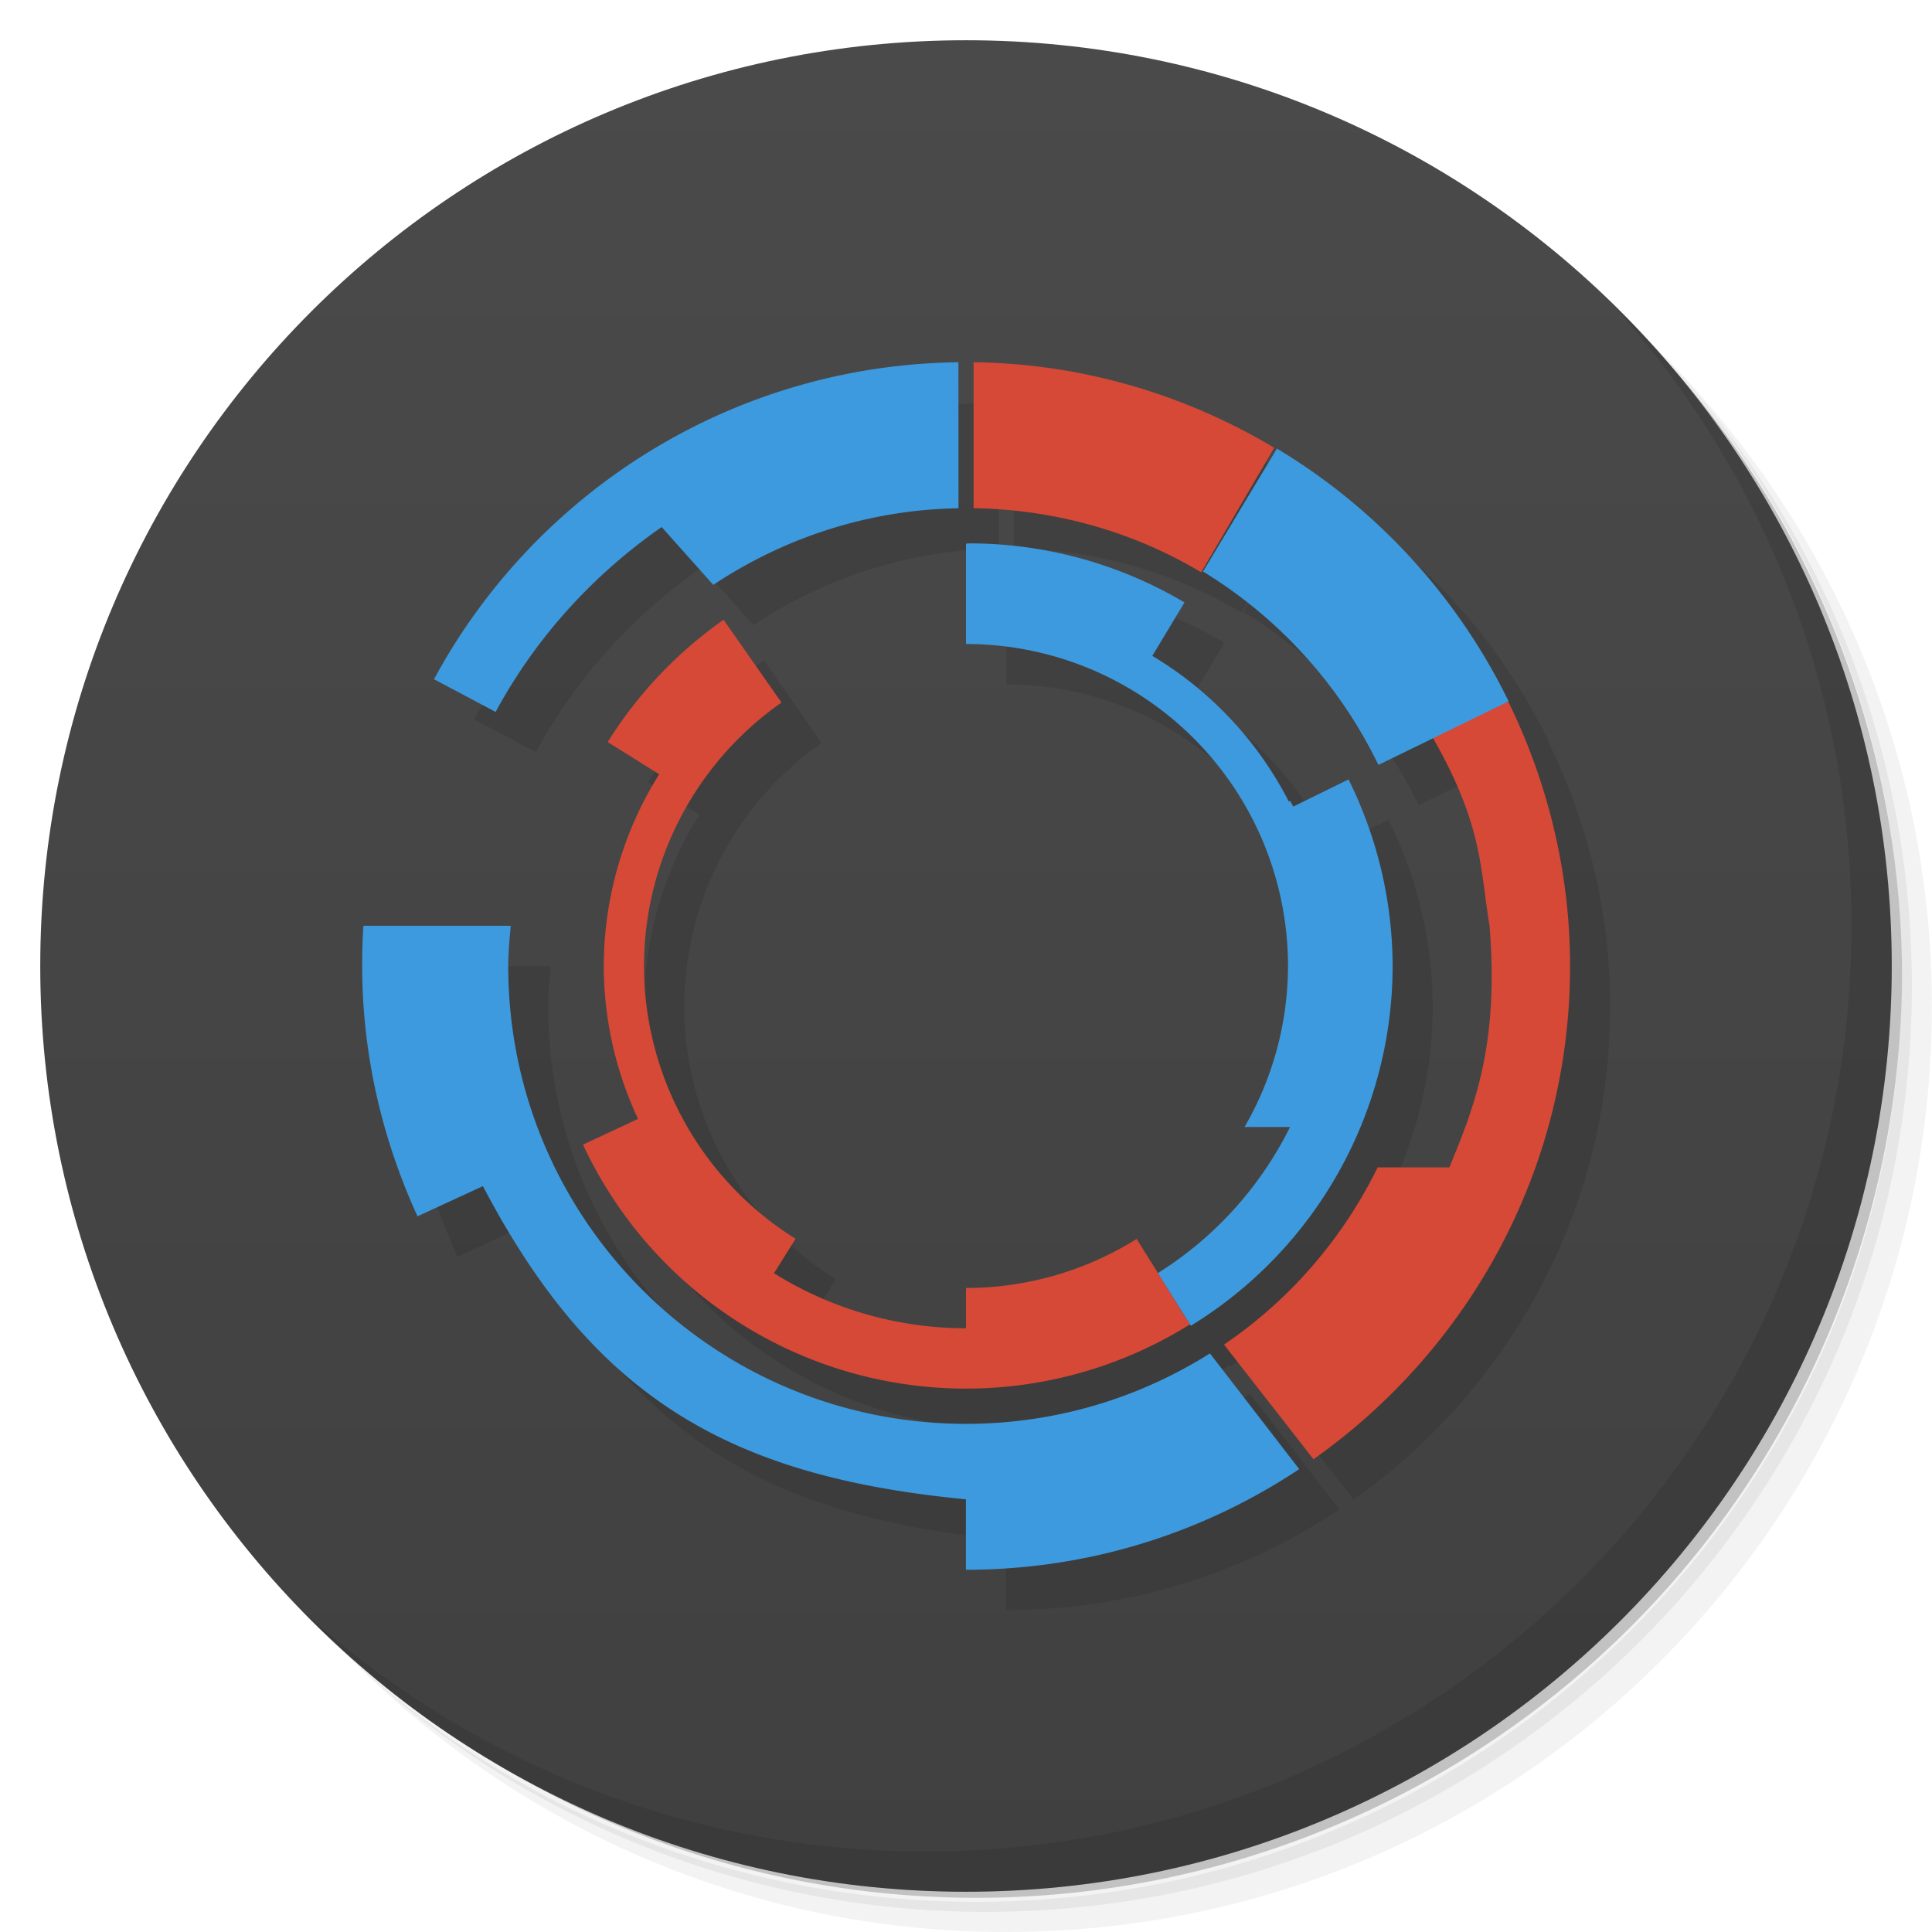 <svg xmlns="http://www.w3.org/2000/svg" version="1.1" viewBox="0 0 48 48">
 <defs>
  <linearGradient id="linearGradient3764" x2="47" gradientUnits="userSpaceOnUse" x1="1" gradientTransform="matrix(0 -1 1 0 -0 48)">
   <stop style="stop-color:#404040" offset="0"/>
   <stop style="stop-color:#4a4a4a" offset="1"/>
  </linearGradient>
 </defs>
 <path style="opacity:.05" d="m36.31 5c5.859 4.062 9.688 10.831 9.688 18.5 0 12.426-10.07 22.5-22.5 22.5-7.669 0-14.438-3.828-18.5-9.688 1.037 1.822 2.306 3.499 3.781 4.969 4.085 3.712 9.514 5.969 15.469 5.969 12.703 0 23-10.298 23-23 0-5.954-2.256-11.384-5.969-15.469-1.469-1.475-3.147-2.744-4.969-3.781zm4.969 3.781c3.854 4.113 6.219 9.637 6.219 15.719 0 12.703-10.297 23-23 23-6.081 0-11.606-2.364-15.719-6.219 4.16 4.144 9.883 6.719 16.219 6.719 12.703 0 23-10.298 23-23 0-6.335-2.575-12.06-6.719-16.219z"/>
 <path style="opacity:.1" d="m41.28 8.781c3.712 4.085 5.969 9.514 5.969 15.469 0 12.703-10.297 23-23 23-5.954 0-11.384-2.256-15.469-5.969 4.113 3.854 9.637 6.219 15.719 6.219 12.703 0 23-10.298 23-23 0-6.081-2.364-11.606-6.219-15.719z"/>
 <path style="opacity:.2" d="m31.25 2.375c8.615 3.154 14.75 11.417 14.75 21.13 0 12.426-10.07 22.5-22.5 22.5-9.708 0-17.971-6.135-21.12-14.75a23 23 0 0 0 44.875 -7 23 23 0 0 0 -16 -21.875z"/>
 <path style="fill:url(#linearGradient3764)" d="m24 1c12.703 0 23 10.297 23 23s-10.297 23-23 23-23-10.297-23-23 10.297-23 23-23z"/>
 <g transform="translate(1,1)"></g>
 <path style="opacity:.1" d="m40.03 7.531c3.712 4.084 5.969 9.514 5.969 15.469 0 12.703-10.297 23-23 23-5.954 0-11.384-2.256-15.469-5.969 4.178 4.291 10.01 6.969 16.469 6.969 12.703 0 23-10.298 23-23 0-6.462-2.677-12.291-6.969-16.469z"/>
 <path style="opacity:.1" d="m24.814 10c-5.629 0.07-10.522 3.23-13.03 7.875l1.531 0.813c0.992-1.84 2.418-3.406 4.125-4.594l1.281 1.438c1.754-1.164 3.836-1.865 6.094-1.904l-0.002-3.627m0.377 0v3.625c2.062 0.035 3.999 0.602 5.654 1.594l1.813-3.094v-0.002c-2.194-1.308-4.737-2.088-7.467-2.123m7.535 2.143-1.836 3.057a11.5 11.5 0 0 1 4.357 4.803l1.35-0.658c1.248 2.188 1.175 3.3 1.408 4.658 0.238 2.953-0.375 4.488-1 6h-1.781c-0.871 1.777-2.188 3.299-3.816 4.404l2.223 2.846c3.844-2.715 6.375-7.184 6.375-12.25 0-2.355-0.563-4.579-1.531-6.564h-0.002-0.002l-0.016 0.004-0.018 0.006 0.047-0.023a15 15 0 0 0 -5.758 -6.281m-7.625 2.357a10.5 10.5 0 0 0 -0.1 0.006v2.494a8 8 0 0 1 8 8 8 8 0 0 1 -1.08 4h1.131a9 9 0 0 1 -3.283 3.629l-0.529-0.848a8 8 0 0 1 -4.238 1.219v1a9 9 0 0 1 -4.77 -1.367l0.535-0.855a8 8 0 0 1 -3.766 -6.777 8 8 0 0 1 3.416 -6.545l-1.439-2.057a10.5 10.5 0 0 0 -2.879 3.037l1.279 0.801a9 9 0 0 0 -1.377 4.764 9 9 0 0 0 0.852 3.799l-1.367 0.639a10.5 10.5 0 0 0 0.76 1.357 10.5 10.5 0 0 0 14.32 3.109l0.021 0.033a10.5 10.5 0 0 0 5.01 -8.937 10.5 10.5 0 0 0 -1.096 -4.635l-1.377 0.672a8.5 9 0 0 0 -0.074 -0.141l-0.033 0.018a9 9 0 0 0 -3.391 -3.619l0.068-0.113 0.73-1.215a10.5 10.5 0 0 0 -5.328 -1.467m-15.07 9.5c-0.023 0.332-0.031 0.66-0.031 1 0 2.219 0.508 4.324 1.375 6.219l1.625-0.75c2.707 5.16 6 7.207 12 7.781v1.75c3.066 0 5.906-0.922 8.281-2.5l-2.219-2.875c-1.754 1.105-3.835 1.75-6.06 1.75-6.285 0-11.375-5.09-11.375-11.375 0-0.34 0.034-0.668 0.063-1h-3.66z"/>
 <path style="fill:#d64936" d="m24.189 9v3.625c2.062 0.035 4 0.602 5.655 1.594l1.812-3.094v-0.002c-2.194-1.308-4.737-2.088-7.467-2.123zm-6.212 6.398a10.5 10.5 0 0 0 -2.879 3.038l1.279 0.8a9 9 0 0 0 -1.377 4.764 9 9 0 0 0 0.852 3.799l-1.368 0.639a10.5 10.5 0 0 0 0.76 1.357 10.5 10.5 0 0 0 14.32 3.109l-1.324-2.123a8 8 0 0 1 -4.24 1.219v1a9 9 0 0 1 -4.77 -1.367l0.536-0.856a8 8 0 0 1 -3.766 -6.777 8 8 0 0 1 3.416 -6.545l-1.439-2.057zm19.492 2.04l-0.016 0.003-2.01 0.623c1.427 2.384 1.322 3.523 1.565 4.94 0.238 2.953-0.375 4.488-1 6h-1.781c-0.871 1.777-2.189 3.297-3.817 4.402l2.223 2.848c3.844-2.715 6.375-7.184 6.375-12.25 0-2.355-0.563-4.58-1.531-6.565h-0.002-0.002l-0.004-0.001z"/>
 <path style="fill:#3d9ade" d="m23.812 9c-5.628 0.07-10.522 3.23-13.029 7.875l1.531 0.813c0.992-1.84 2.418-3.406 4.125-4.594l1.282 1.437c1.754-1.164 3.835-1.865 6.093-1.904l-0.002-3.627zm7.913 2.145l-1.836 3.054a11.5 11.5 0 0 1 4.357 4.805l3.236-1.578a15 15 0 0 0 -5.757 -6.281zm-7.625 2.355a10.5 10.5 0 0 0 -0.1 0.006v2.494a8 8 0 0 1 8 8 8 8 0 0 1 -1.08 4h1.131a9 9 0 0 1 -3.283 3.629l0.818 1.309a10.5 10.5 0 0 0 5.014 -8.938 10.5 10.5 0 0 0 -1.096 -4.635l-1.373 0.674a8.5 9 0 0 0 -0.08 -0.143l-0.031 0.018a9 9 0 0 0 -3.391 -3.619l0.068-0.113 0.731-1.215a10.5 10.5 0 0 0 -5.328 -1.467zm-15.071 9.5c-0.023 0.332-0.031 0.66-0.031 1 0 2.219 0.508 4.324 1.375 6.219l1.625-0.75c2.707 5.16 6 7.207 12 7.781v1.75c3.066 0 5.906-0.922 8.281-2.5l-2.218-2.875c-1.754 1.105-3.835 1.75-6.059 1.75-6.285 0-11.375-5.09-11.375-11.375 0-0.34 0.034-0.668 0.062-1h-3.66z"/>
</svg>
